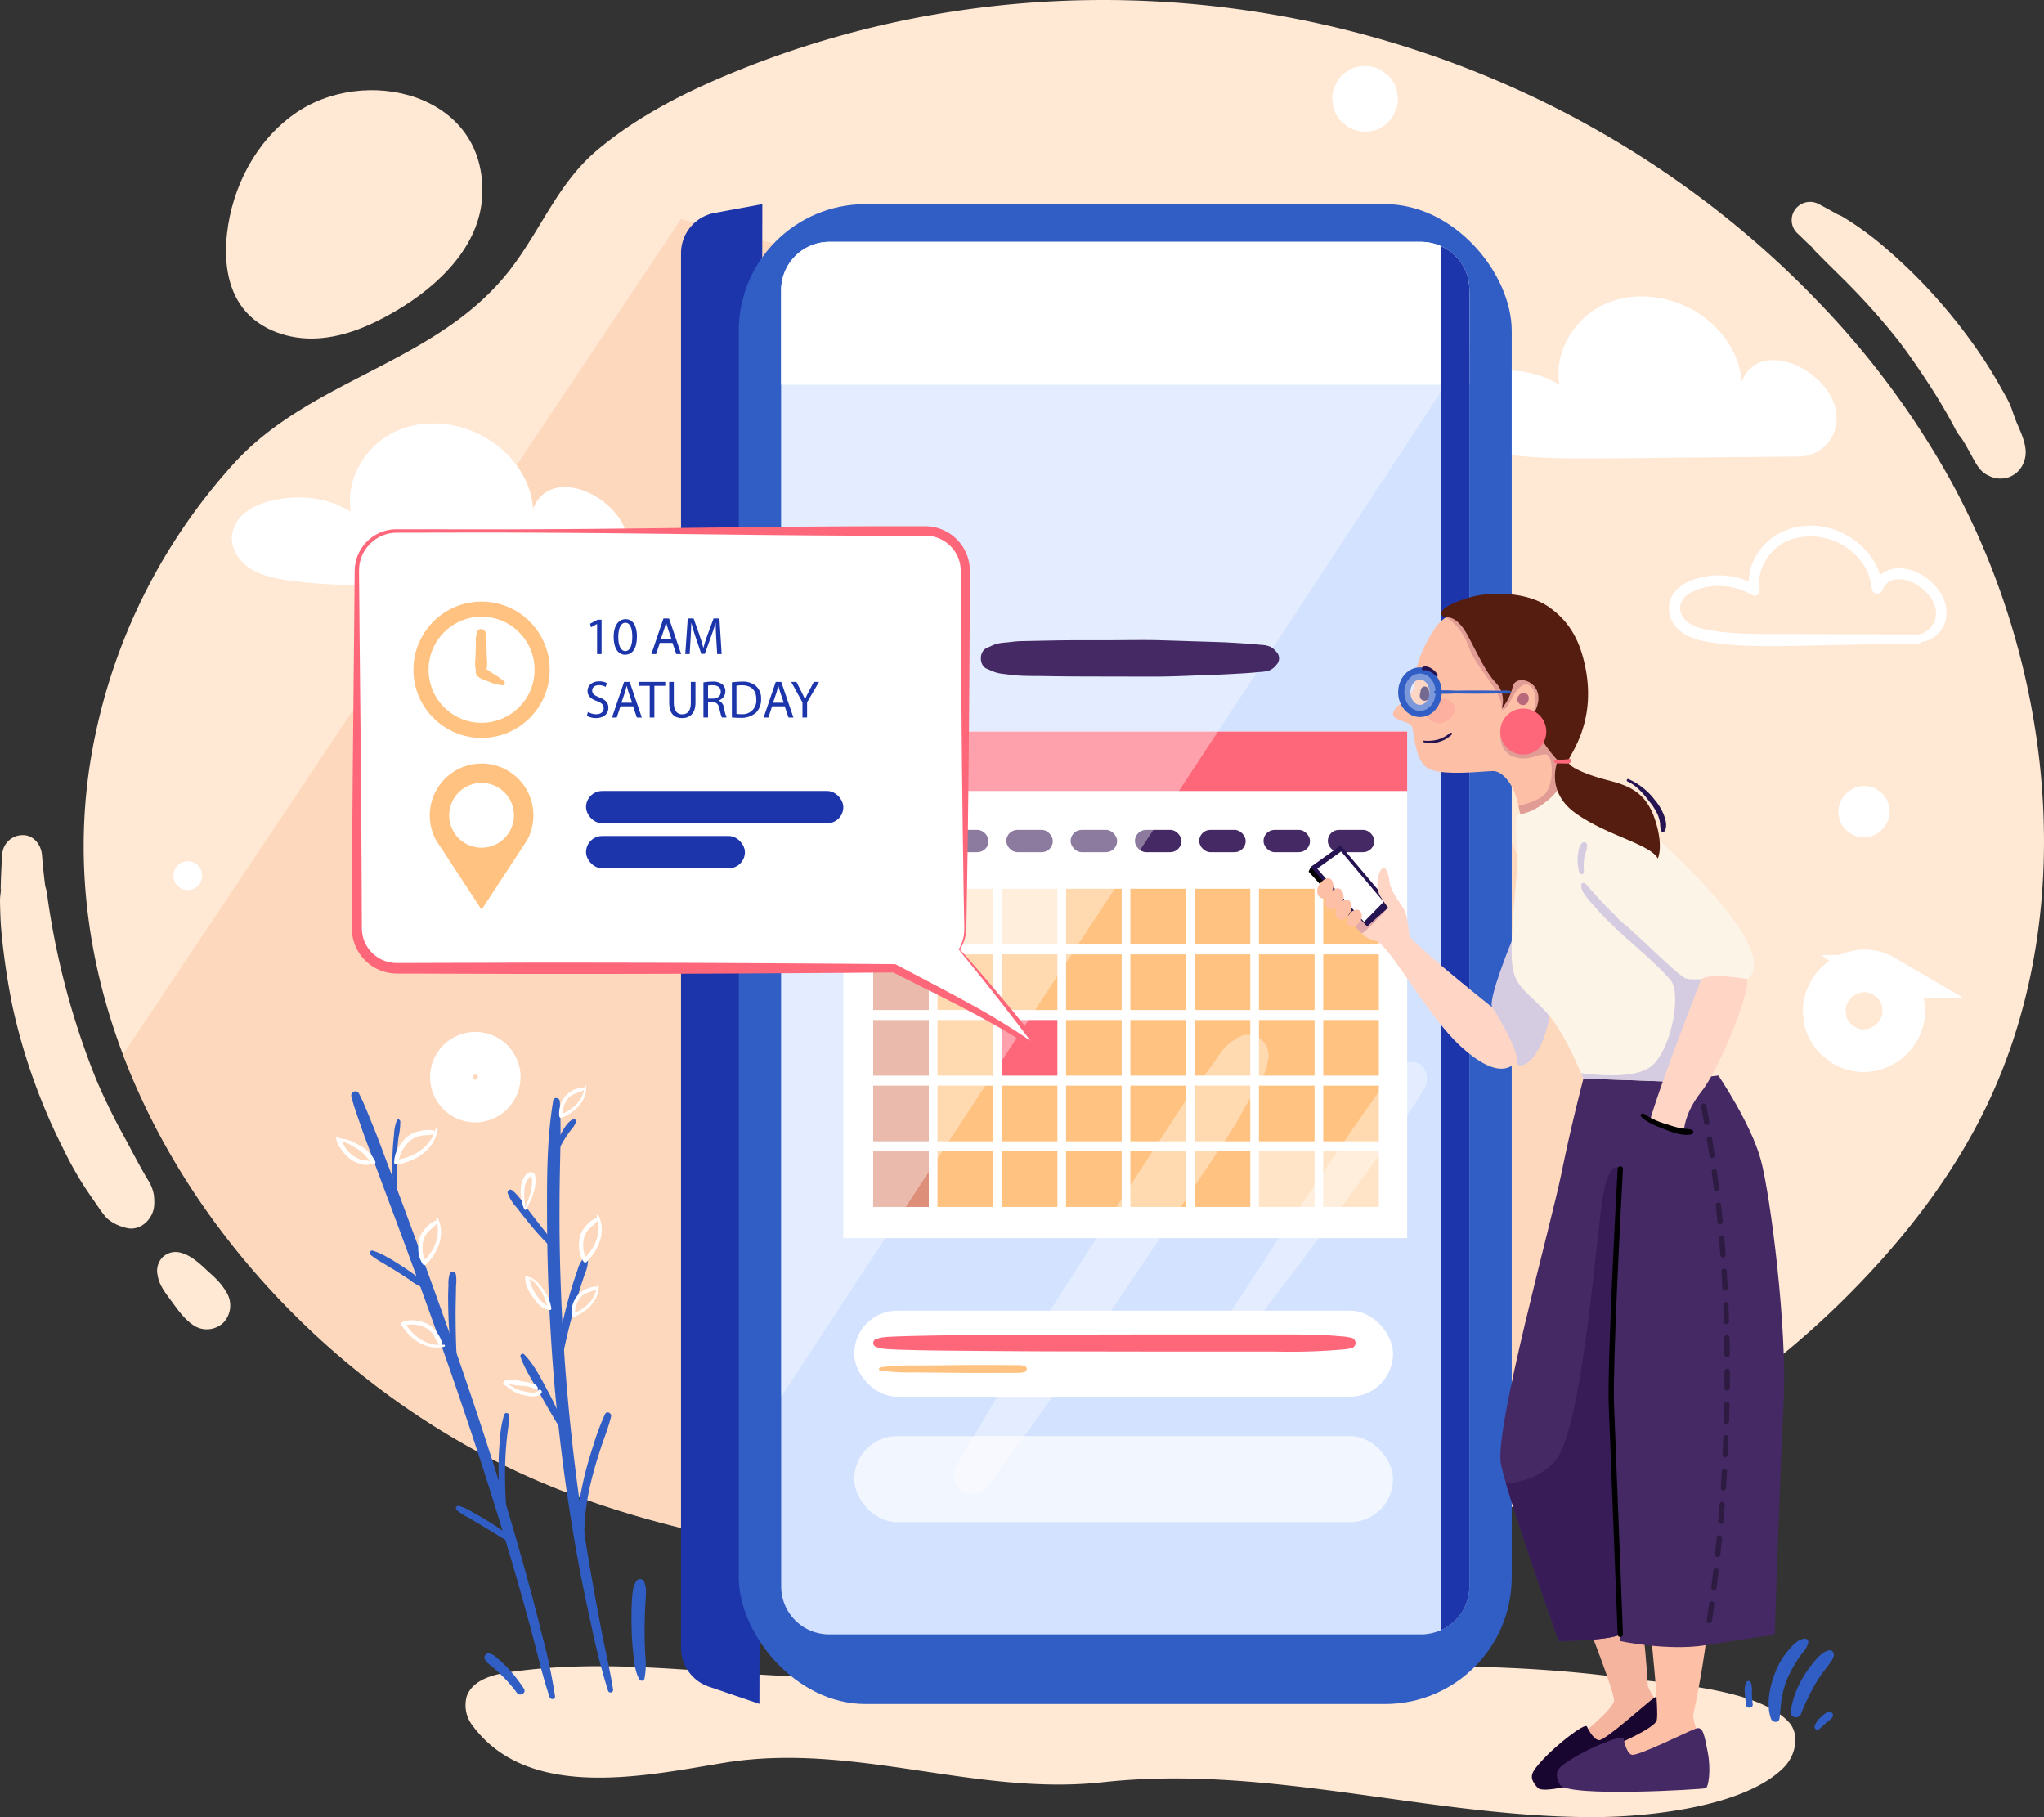 <svg xmlns="http://www.w3.org/2000/svg" width="501.939" height="446.154" viewBox="0 0 501.939 446.154">
  <rect x="0" y="0" width="501.939" height="446.154" fill="#333333" stroke="none"/>
  <g id="_14_RUNO_FIELD_CRM_NOTIFICATIONS_OF_IMPORTANT_TASKS" data-name="14 RUNO FIELD CRM NOTIFICATIONS OF IMPORTANT TASKS" transform="translate(-184.032 -66.923)">
    <path id="Path_727" data-name="Path 727" d="M1617.925,2561.775q-1.19.151-2.387.322c-4.225.612-9.176,1.97-10.54,6.018a8.158,8.158,0,0,0,1.582,7.281c13.866,18.467,42.479,12.1,61.629,8.973,31.811-5.205,61.586,8.219,93.083,4.759,40.433-4.443,80.172,8.625,120.512,8.57,13.13-.021,37.088-2.417,46.722-12.269,2.865-2.926,3.917-8.059,1.143-11.07-7.724-8.382-30.115-9.436-40.78-10.873-48.863-6.583-100.615.258-149.833.595-20.624.141-41.269-.143-61.852-1.359C1657.148,2561.541,1637.97,2559.261,1617.925,2561.775Z" transform="translate(-1306.372 -2084.621)" fill="#ffe8d4"/>
    <path id="Path_728" data-name="Path 728" d="M1565.649,635.824c-8.574,16.288-20.274,30.792-33.4,43.7-24.223,23.828-52.353,40.34-82.591,51.049-51.728,18.33-109.629,19.705-164.718,11.743q-5.326-.77-10.611-1.656c-21.233-3.545-42.351-8.536-62.192-17.037-44.917-19.244-84.425-58.361-101.976-104.688-8.38-22.122-11.758-45.881-8.326-69.907a142.508,142.508,0,0,1,35.653-75.337c19.181-21.019,50.272-24.52,68.02-47.854,7.514-9.877,11.542-20.962,21.2-29.058,9.89-8.285,21.581-14.191,33.462-19.056,91.462-37.456,199.282-14.24,267.25,57.383a208.531,208.531,0,0,1,31.846,43.407C1584.872,525.369,1591.111,587.451,1565.649,635.824Z" transform="translate(-895.927 -293.077)" fill="#ffe8d4"/>
    <path id="Path_729" data-name="Path 729" d="M1305.139,485.063c-9.373,6.722-15.125,17.861-16.4,29.327-.7,6.32.011,13.171,3.893,18.218,4.179,5.432,11.455,7.841,18.3,7.449s13.316-3.238,19.227-6.7c10.6-6.209,20.635-15.946,21.254-28.208C1352.7,479.906,1322.493,472.619,1305.139,485.063Z" transform="translate(-1048.973 -390.053)" fill="#ffe8d4"/>
    <path id="Path_730" data-name="Path 730" d="M1491.937,966.14c-51.728,18.33-109.629,19.705-164.718,11.743q-5.326-.77-10.611-1.656c-21.233-3.545-42.351-8.536-62.192-17.037-44.917-19.244-84.425-58.361-101.976-104.688L1289.474,649.36s134.424,34.949,144.69,40.654,79.492,150.965,83.734,172.113C1521.086,878.027,1505.667,933.7,1491.937,966.14Z" transform="translate(-938.204 -528.646)" fill="#fccfac" opacity="0.62"/>
    <path id="Path_731" data-name="Path 731" d="M2980.6,790.813a9.339,9.339,0,0,0,8.365-5.188c5.923-12.565-17.208-26.31-22.4-13.156-.417-7.207-5.233-13.7-11.448-17.368-6.826-4.034-15.667-4.932-22.774-1.418s-11.885,11.723-10.5,19.53c-5.688-3.619-12.94-4.32-19.49-2.729a16.433,16.433,0,0,0-6.295,2.788,8.606,8.606,0,0,0-3.432,5.806c-.293,3.211,1.773,6.285,4.48,8.038s5.962,2.417,9.154,2.88c9.9,1.448,19.949,1.346,29.95,1.242C2951.252,791.082,2980.6,790.813,2980.6,790.813Z" transform="translate(-2354.865 -611.794)" fill="#fff"/>
    <path id="Path_732" data-name="Path 732" d="M1384.231,958.567a9.186,9.186,0,0,0,8.328-5.205c5.925-12.563-17.208-26.31-22.4-13.156-.416-7.207-5.231-13.7-11.448-17.368-6.824-4.032-15.666-4.93-22.773-1.417s-11.884,11.723-10.505,19.519c-5.687-3.618-12.938-4.32-19.49-2.729A16.515,16.515,0,0,0,1299.65,941a8.571,8.571,0,0,0-3.432,5.806c-.294,3.21,1.772,6.283,4.478,8.036s5.964,2.417,9.154,2.881c9.9,1.446,19.949,1.346,29.952,1.24C1354.844,958.814,1384.231,958.567,1384.231,958.567Z" transform="translate(-1055.232 -748.351)" fill="#fff"/>
    <path id="Path_733" data-name="Path 733" d="M3254.894,1082.812a6.93,6.93,0,0,0,7.289-5.006,8.531,8.531,0,0,0-.93-6.676c-2.16-3.763-6.891-6.878-11.351-6.382a6.877,6.877,0,0,0-5.731,4.54l2.644.357c-.487-6.867-5.763-12.444-12.15-14.53-6.592-2.155-14.065-.405-18.192,5.359a13.481,13.481,0,0,0-2.383,10.018l1.917-1.472a18.7,18.7,0,0,0-15.636-1.554c-2.582.885-4.948,2.578-5.82,5.27a6.926,6.926,0,0,0,2.231,7.084c2.071,1.881,4.833,2.6,7.531,3.025a79.307,79.307,0,0,0,9.523.878c6.447.227,12.905-.011,19.352-.14,7.414-.149,14.816-.3,22.235-.3a1.176,1.176,0,0,0,0-2.35c-2.788,0-5.594-.08-8.38.125a1.05,1.05,0,0,0,0,2.1c2.789.2,5.586.126,8.38.125v-2.35c-11.7,0-23.39-.1-35.088-.1-5.6,0-11.414-.013-16.931-1.115-2.253-.448-4.635-1.273-5.833-3.385-1.134-1.995-.186-4.134,1.6-5.354a13.855,13.855,0,0,1,7.871-1.906,14.922,14.922,0,0,1,7.654,2.192,1.32,1.32,0,0,0,1.915-1.472c-.848-5.159,2.761-10.4,7.549-12.134a15.662,15.662,0,0,1,16.1,3.9,12.913,12.913,0,0,1,3.869,8.073,1.353,1.353,0,0,0,2.644.359,4.019,4.019,0,0,1,3.112-2.545,7.6,7.6,0,0,1,4.391.809c2.908,1.411,5.763,4.311,5.631,7.73a5.284,5.284,0,0,1-5.008,5.075c-1.147-.011-1.086,1.617,0,1.74Z" transform="translate(-2600.466 -858.247)" fill="#fff"/>
    <path id="Path_734" data-name="Path 734" d="M1027.746,1551.309a9.962,9.962,0,0,0-1.575-3.835q-1-1.7-1.946-3.428c-1.3-2.359-2.532-4.753-3.835-7.111q-3.718-6.735-6.754-13.821a190.618,190.618,0,0,1-11.792-43.334c-.164-1.039-.268-2.1-.455-3.129-.017-.089-.23-.8-.336-1.253v-.011c-.032-.251-.065-.5-.095-.744q-.418-3.37-.684-6.759c-.2-2.539-2.1-5.008-4.884-4.883a5.015,5.015,0,0,0-4.885,4.883q-.162,2.253-.258,4.508-.05,1.126-.08,2.251-.013.558-.026,1.127c0,.249,0,.5-.013.744q.251-1.3.08-.4c-.041,1.058-.258,1.976-.242,3.023q.017,1.115.05,2.246c.048,1.619.106,3.24.255,4.854a169.084,169.084,0,0,0,2.848,19.187,147.048,147.048,0,0,0,12.712,35.246,83,83,0,0,0,4.986,8.826q1.454,2.2,2.984,4.346a25.482,25.482,0,0,0,2.4,3.214,10.746,10.746,0,0,0,4.359,2.262c3.688,1.275,7.125-2.045,7.274-5.54A13.382,13.382,0,0,0,1027.746,1551.309Z" transform="translate(-805.933 -1191.029)" fill="#ffe8d4"/>
    <path id="Path_735" data-name="Path 735" d="M1214.938,2023.867a16.05,16.05,0,0,0-2.714-3.612c-.682-.721-1.465-1.37-2.192-2.045-1.933-1.807-3.971-3.759-6.609-4.435a4.6,4.6,0,0,0-4.417,1.167,4.786,4.786,0,0,0-1.167,4.417c.331,2.346,1.954,4.383,3.32,6.231,1.682,2.281,3.346,4.742,5.824,6.235a5.887,5.887,0,0,0,7.045-.909A6.13,6.13,0,0,0,1214.938,2023.867Z" transform="translate(-975.087 -1639.292)" fill="#ffe8d4"/>
    <path id="Path_736" data-name="Path 736" d="M3411.862,680.419c-.625-1.537-1.035-3.179-1.781-4.666-.573-1.143-1.216-2.259-1.848-3.37a113.8,113.8,0,0,0-8.167-12.615,132.685,132.685,0,0,0-21.413-22.8,76.146,76.146,0,0,0-7.709-5.659c-.585-.372-1.166-.755-1.766-1.095a9.467,9.467,0,0,0-1.095-.5c-.074-.056-.591-.327-.771-.429q-1.893-1.071-3.82-2.082a4.521,4.521,0,0,0-5.781,1.154,4.473,4.473,0,0,0,.349,5.885c1.186,1.086,2.3,2.273,3.51,3.328l.186.186.483.621c.268.3.558.587.844.872q.8.8,1.595,1.6c2.2,2.231,4.479,4.395,6.67,6.642a167.378,167.378,0,0,1,11.851,13.474c2.746,3.623,5.3,7.382,7.767,11.2q1.942,3.01,3.729,6.118.869,1.513,1.7,3.052c.3.558.576,1.149.9,1.7a13.775,13.775,0,0,0,1.2,1.655c.775,1.175,1.45,2.437,2.14,3.66,1.128,2,2.173,4.491,4.43,5.454a6.265,6.265,0,0,0,5.342.3,6.146,6.146,0,0,0,3.477-3.891C3415.054,687.041,3413.048,683.336,3411.862,680.419Z" transform="translate(-2732.759 -510.137)" fill="#ffe8d4"/>
    <path id="Path_737" data-name="Path 737" d="M1909.549,629.58l-11.73,2.16a10.061,10.061,0,0,0-8.239,9.894V984.057a10.059,10.059,0,0,0,6.821,9.524l12.431,4.229Z" transform="translate(-1538.312 -512.543)" fill="#1c35ab"/>
    <rect id="Rectangle_246" data-name="Rectangle 246" width="189.805" height="368.267" rx="31.11" transform="translate(365.454 117.037)" fill="#315ec5"/>
    <path id="Path_738" data-name="Path 738" d="M2190.888,691.076V1009.69a11.629,11.629,0,0,1-6.878,10.555,12.066,12.066,0,0,1-5.038,1.091H2033.816a11.778,11.778,0,0,1-11.916-11.646V691.076a11.784,11.784,0,0,1,11.916-11.646h145.167a12.067,12.067,0,0,1,5.038,1.091A11.65,11.65,0,0,1,2190.888,691.076Z" transform="translate(-1646.034 -553.126)" fill="#d3e2ff"/>
    <path id="Path_739" data-name="Path 739" d="M2190.855,691.342v23.152h-169V691.342a11.916,11.916,0,0,1,11.916-11.912h145.167a11.9,11.9,0,0,1,11.912,11.912Z" transform="translate(-1646.001 -553.126)" fill="#fff"/>
    <rect id="Rectangle_247" data-name="Rectangle 247" width="138.466" height="124.384" transform="translate(391.124 246.539)" fill="#fff"/>
    <rect id="Rectangle_248" data-name="Rectangle 248" width="138.466" height="14.595" transform="translate(391.124 246.539)" fill="#fe677a"/>
    <g id="Group_297" data-name="Group 297" transform="translate(398.456 285.129)" opacity="0.44">
      <rect id="Rectangle_249" data-name="Rectangle 249" width="13.658" height="13.658" fill="#ffc280"/>
    </g>
    <g id="Group_298" data-name="Group 298" transform="translate(414.245 285.129)" opacity="0.44">
      <rect id="Rectangle_250" data-name="Rectangle 250" width="13.658" height="13.658" fill="#ffc280"/>
    </g>
    <g id="Group_299" data-name="Group 299" transform="translate(430.035 285.129)" opacity="0.44">
      <rect id="Rectangle_251" data-name="Rectangle 251" width="13.658" height="13.658" fill="#ffc280"/>
    </g>
    <rect id="Rectangle_252" data-name="Rectangle 252" width="13.658" height="13.658" transform="translate(445.823 285.129)" fill="#ffc280"/>
    <rect id="Rectangle_253" data-name="Rectangle 253" width="13.658" height="13.658" transform="translate(461.611 285.129)" fill="#ffc280"/>
    <rect id="Rectangle_254" data-name="Rectangle 254" width="13.658" height="13.658" transform="translate(477.4 285.129)" fill="#ffc280"/>
    <rect id="Rectangle_255" data-name="Rectangle 255" width="13.658" height="13.658" transform="translate(493.188 285.129)" fill="#ffc280"/>
    <rect id="Rectangle_256" data-name="Rectangle 256" width="13.658" height="13.658" transform="translate(508.976 285.129)" fill="#ffc280"/>
    <rect id="Rectangle_257" data-name="Rectangle 257" width="13.658" height="13.658" transform="translate(398.456 301.247)" fill="#dd8f79"/>
    <rect id="Rectangle_258" data-name="Rectangle 258" width="13.658" height="13.658" transform="translate(414.245 301.247)" fill="#ffc280"/>
    <rect id="Rectangle_259" data-name="Rectangle 259" width="13.658" height="13.658" transform="translate(430.035 301.247)" fill="#ffc280"/>
    <rect id="Rectangle_260" data-name="Rectangle 260" width="13.658" height="13.658" transform="translate(445.823 301.247)" fill="#ffc280"/>
    <rect id="Rectangle_261" data-name="Rectangle 261" width="13.658" height="13.658" transform="translate(461.611 301.247)" fill="#ffc280"/>
    <rect id="Rectangle_262" data-name="Rectangle 262" width="13.658" height="13.658" transform="translate(477.4 301.247)" fill="#ffc280"/>
    <rect id="Rectangle_263" data-name="Rectangle 263" width="13.658" height="13.658" transform="translate(493.188 301.247)" fill="#ffc280"/>
    <rect id="Rectangle_264" data-name="Rectangle 264" width="13.658" height="13.658" transform="translate(508.976 301.247)" fill="#ffc280"/>
    <rect id="Rectangle_265" data-name="Rectangle 265" width="13.658" height="13.658" transform="translate(398.456 317.364)" fill="#dd8f79"/>
    <rect id="Rectangle_266" data-name="Rectangle 266" width="13.658" height="13.658" transform="translate(414.245 317.364)" fill="#ffc280"/>
    <rect id="Rectangle_267" data-name="Rectangle 267" width="13.658" height="13.658" transform="translate(430.035 317.364)" fill="#fe677a"/>
    <rect id="Rectangle_268" data-name="Rectangle 268" width="13.658" height="13.658" transform="translate(445.823 317.364)" fill="#ffc280"/>
    <rect id="Rectangle_269" data-name="Rectangle 269" width="13.658" height="13.658" transform="translate(461.611 317.364)" fill="#ffc280"/>
    <rect id="Rectangle_270" data-name="Rectangle 270" width="13.658" height="13.658" transform="translate(477.4 317.364)" fill="#ffc280"/>
    <rect id="Rectangle_271" data-name="Rectangle 271" width="13.658" height="13.658" transform="translate(493.188 317.364)" fill="#ffc280"/>
    <rect id="Rectangle_272" data-name="Rectangle 272" width="13.658" height="13.658" transform="translate(508.976 317.364)" fill="#ffc280"/>
    <rect id="Rectangle_273" data-name="Rectangle 273" width="13.658" height="13.658" transform="translate(398.456 333.481)" fill="#dd8f79"/>
    <rect id="Rectangle_274" data-name="Rectangle 274" width="13.658" height="13.658" transform="translate(414.245 333.481)" fill="#ffc280"/>
    <rect id="Rectangle_275" data-name="Rectangle 275" width="13.658" height="13.658" transform="translate(430.035 333.481)" fill="#ffc280"/>
    <rect id="Rectangle_276" data-name="Rectangle 276" width="13.658" height="13.658" transform="translate(445.823 333.481)" fill="#ffc280"/>
    <rect id="Rectangle_277" data-name="Rectangle 277" width="13.658" height="13.658" transform="translate(461.611 333.481)" fill="#ffc280"/>
    <rect id="Rectangle_278" data-name="Rectangle 278" width="13.658" height="13.658" transform="translate(477.4 333.481)" fill="#ffc280"/>
    <rect id="Rectangle_279" data-name="Rectangle 279" width="13.658" height="13.658" transform="translate(493.188 333.481)" fill="#ffc280"/>
    <rect id="Rectangle_280" data-name="Rectangle 280" width="13.658" height="13.658" transform="translate(508.976 333.481)" fill="#ffc280"/>
    <rect id="Rectangle_281" data-name="Rectangle 281" width="13.658" height="13.658" transform="translate(398.456 349.599)" fill="#dd8f79"/>
    <rect id="Rectangle_282" data-name="Rectangle 282" width="13.658" height="13.658" transform="translate(414.245 349.599)" fill="#ffc280"/>
    <rect id="Rectangle_283" data-name="Rectangle 283" width="13.658" height="13.658" transform="translate(430.035 349.599)" fill="#ffc280"/>
    <rect id="Rectangle_284" data-name="Rectangle 284" width="13.658" height="13.658" transform="translate(445.823 349.599)" fill="#ffc280"/>
    <rect id="Rectangle_285" data-name="Rectangle 285" width="13.658" height="13.658" transform="translate(461.611 349.599)" fill="#ffc280"/>
    <rect id="Rectangle_286" data-name="Rectangle 286" width="13.658" height="13.658" transform="translate(477.4 349.599)" fill="#ffc280"/>
    <g id="Group_300" data-name="Group 300" transform="translate(493.188 349.599)" opacity="0.44">
      <rect id="Rectangle_287" data-name="Rectangle 287" width="13.658" height="13.658" fill="#ffc280"/>
    </g>
    <g id="Group_301" data-name="Group 301" transform="translate(508.976 349.599)" opacity="0.44">
      <rect id="Rectangle_288" data-name="Rectangle 288" width="13.658" height="13.658" fill="#ffc280"/>
    </g>
    <rect id="Rectangle_289" data-name="Rectangle 289" width="11.423" height="5.473" rx="2.736" transform="translate(399.574 270.68)" fill="#452964"/>
    <rect id="Rectangle_290" data-name="Rectangle 290" width="11.423" height="5.473" rx="2.736" transform="translate(415.362 270.68)" fill="#452964"/>
    <rect id="Rectangle_291" data-name="Rectangle 291" width="11.423" height="5.473" rx="2.736" transform="translate(431.15 270.68)" fill="#452964"/>
    <rect id="Rectangle_292" data-name="Rectangle 292" width="11.423" height="5.473" rx="2.736" transform="translate(446.938 270.68)" fill="#452964"/>
    <rect id="Rectangle_293" data-name="Rectangle 293" width="11.423" height="5.473" rx="2.736" transform="translate(462.727 270.68)" fill="#452964"/>
    <rect id="Rectangle_294" data-name="Rectangle 294" width="11.423" height="5.473" rx="2.736" transform="translate(478.515 270.68)" fill="#452964"/>
    <rect id="Rectangle_295" data-name="Rectangle 295" width="11.423" height="5.473" rx="2.736" transform="translate(494.305 270.68)" fill="#452964"/>
    <rect id="Rectangle_296" data-name="Rectangle 296" width="11.423" height="5.473" rx="2.736" transform="translate(510.093 270.68)" fill="#452964"/>
    <path id="Path_740" data-name="Path 740" d="M2190.855,691.342v14.314l-169,257.325V691.342a11.916,11.916,0,0,1,11.916-11.912h145.167a11.914,11.914,0,0,1,11.912,11.91Z" transform="translate(-1646.001 -553.126)" fill="#fff" opacity="0.38"/>
    <path id="Path_741" data-name="Path 741" d="M2325.192,1727.652a4.929,4.929,0,0,0-5.51-.387,17.889,17.889,0,0,0-3.108,2.26,31.392,31.392,0,0,0-2.461,3.3l-3.573,4.908c-.137.186-.292.372-.426.574l-.666.84c-.892,1.115-1.777,2.244-2.562,3.445q-1.651,2.534-3.3,5.068c-4.441,6.813-8.94,13.593-13.3,20.449-8.642,13.593-17.532,27.061-25.879,40.838-4.733,7.808-9.312,15.706-13.991,23.551a4.669,4.669,0,0,0,1.658,6.32,4.743,4.743,0,0,0,6.32-1.66l3.542-4.925q.885-1.232,1.772-2.463l.759-1.056c.206-.286.954-1,1.007-1.379l.391-.487c.511-.636,1.021-1.275,1.5-1.935.593-.82,1.169-1.649,1.753-2.474l3.506-4.947c4.67-6.588,9.17-13.288,13.7-19.977q13.57-20.047,26.955-40.2c2.458-3.718,5.07-7.365,7.167-11.3,1.082-2.03,2.3-3.989,3.463-5.971.548-.929,1.1-1.859,1.641-2.788a12.791,12.791,0,0,0,1.413-4.4A5.019,5.019,0,0,0,2325.192,1727.652Z" transform="translate(-1831.573 -1405.624)" fill="#fff" opacity="0.38"/>
    <path id="Path_742" data-name="Path 742" d="M2647.211,1764.206a3.449,3.449,0,0,0-2.995-1.718c-2.045-.149-3.324,1.115-4.519,2.549-.976,1.173-1.969,2.329-2.857,3.569-1.55,2.158-3.056,4.348-4.582,6.521-2.974,4.227-5.865,8.5-8.765,12.781-5.837,8.6-11.682,17.194-17.314,25.935-3.186,4.945-6.453,9.821-9.785,14.669a3.21,3.21,0,0,0,1.141,4.35,3.253,3.253,0,0,0,4.348-1.141c3.067-4.276,6.151-8.512,9.343-12.691,3.149-4.123,6.32-8.226,9.375-12.422,6.135-8.431,12.37-16.794,18.361-25.323l4.954-7.051c.87-1.238,1.645-2.506,2.417-3.813a18.594,18.594,0,0,0,1.18-2.164A4.854,4.854,0,0,0,2647.211,1764.206Z" transform="translate(-2113.364 -1434.836)" fill="#fff" opacity="0.38"/>
    <path id="Path_743" data-name="Path 743" d="M2900.818,695.855v318.613a11.629,11.629,0,0,1-6.878,10.555V685.3A11.641,11.641,0,0,1,2900.818,695.855Z" transform="translate(-2355.964 -557.904)" fill="#1c35ab"/>
    <rect id="Rectangle_297" data-name="Rectangle 297" width="132.314" height="21.127" rx="10.564" transform="translate(393.798 388.728)" fill="#fff"/>
    <rect id="Rectangle_298" data-name="Rectangle 298" width="132.314" height="21.127" rx="10.564" transform="translate(393.798 419.522)" fill="#fff" opacity="0.69"/>
    <path id="Path_744" data-name="Path 744" d="M2144.184,2125.551c.175.054.347.119.524.164a1.1,1.1,0,0,0,.266.082c.318-.021-.827-.444-.294-.155a2.21,2.21,0,0,0,.816.29c.221.033.454.041.679.069l.372.046c-.532-.067.2.022.4.035,1.19.078,2.389.126,3.58.16,3.171.091,6.346.171,9.52.2q12.912.129,25.827.186,14.8.041,29.595.054h26.665a150.22,150.22,0,0,0,17.354-.567,9.049,9.049,0,0,0,.9-.16c.1-.021.2-.035.294-.061.041-.011.084-.015.125-.028.822-.255.015.015-.186.015a1.3,1.3,0,0,0,0-2.6l.541.154-.316-.134c-.041-.011-.084-.015-.125-.026-.095-.026-.186-.043-.292-.063-.311-.065-.615-.128-.93-.165-.49-.058-.983-.091-1.474-.134-1.2-.1-2.4-.186-3.606-.248-3.184-.139-6.375-.186-9.562-.186h-25.877q-14.8,0-29.6.045-13.306.037-26.611.166-5.1.053-10.2.186c-1.335.032-2.666.073-4,.134-.558.026-1.1.039-1.645.076-.154.011-.894.1-.355.033l-.34.041c-.238.03-.483.039-.719.074a2.632,2.632,0,0,0-.68.186l-.273.21.467-.27c-.044-.019-.219.071-.27.083-.186.045-.372.115-.558.173a1.011,1.011,0,0,0,0,1.935Z" transform="translate(-1745.006 -1727.917)" fill="#fe677a"/>
    <path id="Path_745" data-name="Path 745" d="M2151.423,2164.22a57.149,57.149,0,0,0,8.615.444q4.529.037,9.057.082c2.958.033,5.914.052,8.871.039l4.436-.017c.744,0,1.478,0,2.218-.022a7.11,7.11,0,0,0,2.231-.186.777.777,0,0,0,0-1.487,5.918,5.918,0,0,0-2.045-.186c-.744-.017-1.487-.022-2.22-.026l-4.436-.019q-4.529-.017-9.055.039-4.437.05-8.873.082a58.431,58.431,0,0,0-8.8.446.429.429,0,0,0,0,.822Z" transform="translate(-1751.23 -1760.773)" fill="#ffc280"/>
    <path id="Path_746" data-name="Path 746" d="M2287.14,1212.4l1.487.63a8.789,8.789,0,0,0,2.6.632c1.169.134,2.342.311,3.517.392,2.27.158,4.573.1,6.848.147,4.566.091,9.13.091,13.7.1,4.5,0,9.009.032,13.511.019s9.014-.271,13.511-.415c2.6-.082,5.183-.23,7.774-.383,1.238-.074,2.469-.171,3.7-.3a19.262,19.262,0,0,0,2.341-.262,4.435,4.435,0,0,0,2.169-1.569,2.249,2.249,0,0,0,0-3.1,5.156,5.156,0,0,0-1.4-1.242,6.2,6.2,0,0,0-2.37-.515c-1.173-.117-2.342-.244-3.517-.314-2.281-.134-4.564-.307-6.849-.372l-13.7-.433c-4.5-.141-9.01-.03-13.511-.024s-9.009-.028-13.511.063l-7.772.154c-1.242.024-2.469.2-3.7.337a13.587,13.587,0,0,0-2.461.346c-.775.24-1.6.675-2.363,1-1.941.823-1.941,4.289,0,5.11Z" transform="translate(-1860.786 -981.276)" fill="#452964"/>
    <path id="Path_747" data-name="Path 747" d="M2719.148,1505l-.508,1.164,12.827,14.091,1.539-.612s-5.073-9.378-6.506-10.994S2719.148,1505,2719.148,1505Z" transform="translate(-2213.252 -1225.224)"/>
    <path id="Path_748" data-name="Path 748" d="M2734.768,1497l-13.4-15.03,7.345-5.259,12.466,14.734S2736.811,1498.259,2734.768,1497Z" transform="translate(-2215.474 -1202.193)" fill="#261452"/>
    <path id="Path_749" data-name="Path 749" d="M2729.95,1488.79l5.885-4.22,10.436,12.371-4.82,4.917Z" transform="translate(-2222.459 -1208.592)" fill="#fff"/>
    <path id="Path_750" data-name="Path 750" d="M3079.959,2458.653s6.783,17.233,6.692,19.294-8.1,8.443-8.1,8.443,1.236,5.687,4.495,5.068,14.686-11.648,14.314-12.658-2.447-3.5-2.458-4.887-1.359-20.767-3.226-24.516S3079.959,2458.653,3079.959,2458.653Z" transform="translate(-2506.255 -1993.507)" fill="#f4b49d"/>
    <path id="Path_751" data-name="Path 751" d="M3027.044,2608.252s1.443,3.22,2.975,3.357,12.066-9.447,13.554-10.41,2.285.764,4.313,4.833,2.43,8.232,1.9,8.657-32.393,11.327-34.8,8.652-1.759-3.69,1.381-7.1S3026.544,2607.291,3027.044,2608.252Z" transform="translate(-2453.32 -2117.431)" fill="#180530"/>
    <path id="Path_752" data-name="Path 752" d="M3133.025,2492.91s1.967,18.415,1.34,20.382-10.052,5.99-10.052,5.99-.318,5.811,2.989,6.079,17.253-7.33,17.164-8.4-1.43-4.021-1.073-5.363,4.2-20.382,3.4-24.494S3133.025,2492.91,3133.025,2492.91Z" transform="translate(-2543.505 -2023.941)" fill="#fdbfa6"/>
    <path id="Path_753" data-name="Path 753" d="M3062.831,2644.96s.537,3.487,1.967,4.023,14.143-5.906,15.833-6.439,2,1.344,2.872,5.815.158,8.581-.469,8.849-34.239,2.325-35.846-.894-.716-4.023,3.218-6.48S3062.6,2643.9,3062.831,2644.96Z" transform="translate(-2480.106 -2151.229)" fill="#452964"/>
    <path id="Path_754" data-name="Path 754" d="M2814.513,1553.8c-1.431,1.636-4.809,4.4-13.507-3.378s-17.907-25.583-21.285-26.176a7.089,7.089,0,0,1-3.277-1.757,16.353,16.353,0,0,1-2.863-3.381l.511-2.25,3.638,3.9,5.146-4.6.017-.017h0c-.061-.076-.587-.744-1.835-2.655-1.331-2.045-.818-5.116,0-6.551s1.841-.1,2.147,2.662,3.071,5.729,3.789,7.367,1.125,6.135,1.125,6.135c2.354,3.173,20.363,17.5,20.363,17.5s5.22.511,6.756,2.456S2815.946,1552.162,2814.513,1553.8Z" transform="translate(-2257.979 -1226.333)" fill="#ffd5c6"/>
    <path id="Path_755" data-name="Path 755" d="M2782.875,1559.07c-.311.34-4.943,5.408-6.432,6.321a16.351,16.351,0,0,1-2.863-3.381l.511-2.249,3.638,3.9Z" transform="translate(-2257.979 -1269.243)" fill="#b8697c" opacity="0.41"/>
    <path id="Path_756" data-name="Path 756" d="M2965.327,1602.655s-5.99,14.535-4.763,16.273,6.551,10.847,6.038,13.2,6.447,2.045,8.7-14.738S2965.327,1602.655,2965.327,1602.655Z" transform="translate(-2410.068 -1304.661)" fill="#d6cce2"/>
    <path id="Path_757" data-name="Path 757" d="M3041.477,1843.207c-.915,17.77-2.2,57.243-2.2,57.243s-7.787,1.1-17.038,2.567-20.882-1.009-20.882-1.009v-1.649c-2.655,1.558-15.112,1.649-15.112,1.649s-9.352-26.334-12.981-38.791c-.558-1.918-.983-3.508-1.214-4.622-1.742-8.335,12.455-59.534,14.836-71.349s5.4-23.269,5.4-23.269,11.356-4.214,13.2-4.765,7.233,5.4,7.233,5.4l12.732-1.463s8.061,11.9,10.442,20.789S3042.393,1825.439,3041.477,1843.207Z" transform="translate(-2419.436 -1432.15)" fill="#452964"/>
    <g id="Group_302" data-name="Group 302" transform="translate(600.559 331.824)" opacity="0.35">
      <path id="Path_758" data-name="Path 758" d="M3239.117,1945a.8.8,0,0,1-.1,0,.652.652,0,0,1-.546-.744c.2-1.3.392-2.662.58-4.043a.649.649,0,1,1,1.286.177c-.186,1.387-.385,2.753-.582,4.06A.649.649,0,0,1,3239.117,1945Zm1.115-8.111h-.082a.65.65,0,0,1-.557-.725c.167-1.333.331-2.7.487-4.058a.649.649,0,1,1,1.288.149c-.156,1.365-.32,2.733-.487,4.071A.649.649,0,0,1,3240.232,1936.888Zm.93-8.133a.44.44,0,0,1-.067,0,.647.647,0,0,1-.578-.712c.139-1.342.275-2.71.4-4.067a.654.654,0,0,1,1.3.123c-.128,1.361-.264,2.733-.405,4.079A.649.649,0,0,1,3241.162,1928.755Zm.77-8.15h-.056a.648.648,0,0,1-.591-.7c.115-1.352.225-2.721.325-4.075a.652.652,0,1,1,1.3.1c-.1,1.355-.212,2.731-.327,4.09a.649.649,0,0,1-.645.587Zm.615-8.163h-.042a.65.65,0,0,1-.6-.682c.089-1.357.175-2.729.251-4.079a.652.652,0,0,1,1.3.073c-.076,1.355-.162,2.731-.251,4.09a.649.649,0,0,1-.653.6Zm.461-8.179h-.03a.65.65,0,0,1-.619-.678c.065-1.357.123-2.731.175-4.09a.651.651,0,1,1,1.3.048c-.05,1.359-.109,2.736-.173,4.09a.651.651,0,0,1-.641.638Zm.309-8.18h-.019a.65.65,0,0,1-.63-.667c.039-1.352.071-2.725.1-4.09a.651.651,0,1,1,1.3.024c-.026,1.365-.058,2.744-.1,4.1a.649.649,0,0,1-.645.641Zm.154-8.179h0a.649.649,0,0,1-.643-.654c.013-1.264.019-2.547.019-3.809v-.277a.649.649,0,0,1,.649-.649h0a.649.649,0,0,1,.649.649v.277c0,1.266,0,2.552-.017,3.82a.649.649,0,0,1-.649.645Zm0-8.179a.649.649,0,0,1-.648-.643c-.013-1.357-.035-2.731-.063-4.09a.651.651,0,1,1,1.3-.028c.028,1.359.05,2.738.065,4.1a.65.65,0,0,1-.643.656Zm-.169-8.179a.647.647,0,0,1-.647-.63c-.043-1.357-.093-2.731-.149-4.09a.651.651,0,0,1,1.3-.054c.056,1.357.106,2.735.147,4.09a.649.649,0,0,1-.628.669Zm-.338-8.179a.649.649,0,0,1-.647-.615c-.071-1.359-.15-2.731-.234-4.078a.652.652,0,1,1,1.3-.082c.086,1.353.166,2.729.236,4.09a.649.649,0,0,1-.615.68Zm-.515-8.168a.65.65,0,0,1-.647-.6c-.1-1.353-.208-2.723-.323-4.071a.653.653,0,0,1,1.3-.11c.117,1.352.227,2.727.327,4.09a.649.649,0,0,1-.6.7Zm-.7-8.153a.647.647,0,0,1-.645-.586c-.132-1.353-.273-2.719-.42-4.064a.649.649,0,0,1,1.29-.139c.149,1.348.29,2.72.422,4.077a.649.649,0,0,1-.584.708Zm-.891-8.135a.648.648,0,0,1-.643-.571c-.164-1.352-.338-2.714-.519-4.049a.649.649,0,1,1,1.287-.173c.186,1.34.357,2.708.521,4.065a.649.649,0,0,1-.558.723.58.58,0,0,1-.087,0Zm-1.089-8.109a.652.652,0,0,1-.642-.558c-.2-1.346-.407-2.7-.623-4.036a.65.65,0,0,1,1.283-.206c.214,1.339.426,2.7.625,4.053a.649.649,0,0,1-.548.744.534.534,0,0,1-.095,0Zm-1.3-8.079a.649.649,0,0,1-.639-.537c-.234-1.34-.48-2.692-.731-4.015a.649.649,0,0,1,1.275-.242c.251,1.329.5,2.686.734,4.034a.649.649,0,0,1-.528.744.548.548,0,0,1-.111.011Z" transform="translate(-3235.881 -1811.373)"/>
      <path id="Path_759" data-name="Path 759" d="M3231.66,1788.293a.651.651,0,0,1-.636-.519q-.2-1-.417-2.008a.649.649,0,1,1,1.27-.27q.212,1.009.42,2.017a.651.651,0,0,1-.508.766A.629.629,0,0,1,3231.66,1788.293Z" transform="translate(-3230.593 -1784.983)"/>
    </g>
    <path id="Path_760" data-name="Path 760" d="M3005.109,1959.236c.256,12.775,2.214,56.961,2.214,56.961-2.655,1.558-15.112,1.649-15.112,1.649s-9.353-26.334-12.981-38.791a16.966,16.966,0,0,0,11.68-5c7.064-6.653,10.505-56.063,12.169-65.566s4.244-6.607,4.244-6.607-2.231,40.3-2.231,55.25C3005.09,1957.905,3005.1,1958.61,3005.109,1959.236Z" transform="translate(-2425.399 -1547.988)" fill="#381c57"/>
    <path id="Path_761" data-name="Path 761" d="M2873.8,1216.507l-5.378,4.714-4.986,4.37s-.483-2.244-1.067-4.924c-.478-2.175-1.026-4.647-1.441-6.427-.169-.721-.316-1.333-.427-1.768-.744-2.844-3.121-6.878-5.966-6.789s-12.935,1.283-16.054-.825-3.1-8.845-3.742-10.128-4.408-1.474-4.6-2.868c-.3-2.184,5.315-4.16,5.315-8.012s2.2-9.267,5.229-13.571a8.557,8.557,0,0,1,2.443-2.318,12.094,12.094,0,0,1,6.363-1.718s12.293,2.66,16.145,7.982,3.671,17.43,4.313,24.31S2873.8,1216.507,2873.8,1216.507Z" transform="translate(-2304.014 -949.44)" fill="#fdbfa6"/>
    <path id="Path_762" data-name="Path 762" d="M2930.78,1216.467l-5.378,4.714a16.338,16.338,0,0,1-6.053-.558c-.478-2.175-1.026-4.647-1.441-6.427,2.006-.476,4.906-1.366,6.375-2.777,2.381-2.292,2.29-9.505.463-9.836s-4.127,1.773-7.882.584-3.393-5.674-3.393-5.674l7.791-4.255s1.536-4.09.372-6.408-3.3-1.982-5.372,2.006-2.463,2.446-2.463,2.446c.186-4.276-6.177-9.732-8.1-15.136s-5.577-7.235-5.577-7.235h0a12.094,12.094,0,0,1,6.363-1.718s12.293,2.66,16.145,7.982,3.672,17.43,4.313,24.31S2930.78,1216.467,2930.78,1216.467Z" transform="translate(-2360.995 -949.399)" fill="#b8697c" opacity="0.41"/>
    <path id="Path_763" data-name="Path 763" d="M3044.665,1433.427s-9.159,10.038-11.083,14.979c-1.115,2.889-3.934,5.869-6.077,7.85-1.528,1.413-2.718,2.314-2.718,2.314s-16.208-.639-20.423-.639c0,0-.21-.534-.582-1.418-1.279-3.045-4.489-10.224-7.754-14.061-4.213-4.947-7.235-6.045-8.7-10.349s.186-18.4.643-24.364-.979-14.656.459-14.838h0c.093,0,2.642.212,6.865-3.112s4.4-6.417,4.406-6.549h0s7.867,2.707,18.032,11.407S3052.789,1426.775,3044.665,1433.427Z" transform="translate(-2431.506 -1126.099)" fill="#fcf4e7"/>
    <path id="Path_764" data-name="Path 764" d="M3102.172,1572.458c-1.528,1.413-2.718,2.314-2.718,2.314s-16.208-.639-20.423-.639c0,0-.21-.533-.582-1.418,3.718.5,13.253,1.42,17.177-1.625,4.928-3.828,7.676-18.032,4.746-21.321-4.322-4.863-9.667-8.923-14.314-13.489a66.547,66.547,0,0,1-5.934-6.389,8.916,8.916,0,0,1-1.487-2.318c-.166-.461-.342-1.859.606-1.549a.768.768,0,0,1,.2.1,2.02,2.02,0,0,1,.372.357c1.474,1.651,2.928,3.324,4.461,4.919q1.24,1.288,2.528,2.532a14.249,14.249,0,0,0,2.747,2.554c5.949,5.313,13.1,12.548,14.746,13.013s5.679-.091,7.053,0C3112.49,1549.573,3104.918,1566.433,3102.172,1572.458Z" transform="translate(-2506.174 -1242.305)" fill="#d6cce2"/>
    <path id="Path_765" data-name="Path 765" d="M3182.362,1650s-9.8,24.862-12.582,34.577a19.331,19.331,0,0,0,8.332,2.48s.071-4.166,4.25-9.423,11.526-22.943,11.323-27.639C3193.685,1650,3184.829,1648.345,3182.362,1650Z" transform="translate(-2580.526 -1342.669)" fill="#ffd5c6"/>
    <path id="Path_766" data-name="Path 766" d="M2865.765,1267.364c-.048.236-.106.47-.147.71a3.332,3.332,0,0,0-.128.929,1.167,1.167,0,0,0,2.288.311,3.286,3.286,0,0,0-.154-1.956.987.987,0,0,0-.929-.708.976.976,0,0,0-.929.708Z" transform="translate(-2332.797 -1031.183)" fill="#261452"/>
    <path id="Path_767" data-name="Path 767" d="M3117.74,2015.809a.649.649,0,0,1-.649-.625l-2.212-56.959c-.255-12.665,2.19-56.974,2.214-57.42a.652.652,0,0,1,1.3.073c-.024.446-2.465,44.7-2.212,57.308l2.212,56.948a.649.649,0,0,1-.625.673Z" transform="translate(-2535.816 -1546.949)"/>
    <path id="Path_768" data-name="Path 768" d="M3157.4,1831.482c1.532,1.519,3.685,2.261,5.651,3.047s4.54,1.766,6.672,1.264a.6.6,0,0,0,0-1.153c-.993-.221-2.017-.212-3.017-.431a26.091,26.091,0,0,1-2.975-.874,19.739,19.739,0,0,1-5.649-2.541c-.479-.372-1.147.234-.689.688Z" transform="translate(-2570.314 -1490.361)"/>
    <path id="Path_769" data-name="Path 769" d="M2895.1,1150s2.541-.684,5.205,4.192,4.558,9.306,7.155,11.966a6.332,6.332,0,0,1,1.329,6.213,12.622,12.622,0,0,0,2.724-5.452c.95-3.672,9.813-.507,4.748,7.406,0,0,.619,4.666,6.32,10.817,0,0-3.346,7.48,4.439,12.989s18.032,7.436,20.114,11.052c0,0,1.5-2.947-.714-9.594s-6.291-8.263-11.58-9.62c-5.133-1.318-9.91-3.3-9.72-4.69s6.921-9.168,4.263-22.782c-1.221-6.25-3.6-11.223-8.873-14.965-4.685-3.326-12.07-3.978-18.114-2.813-1.164.225-9.28,2.5-8.352,4.647C2894.205,1149.738,2894.755,1149.911,2895.1,1150Z" transform="translate(-2355.991 -931.481)" fill="#541d10"/>
    <path id="Path_770" data-name="Path 770" d="M3044.5,1362.564a23.249,23.249,0,0,0,2.381-.206.211.211,0,0,1,.136.015.185.185,0,0,1,.065.1c.2.558-.342,1.035-.874,1.024l-2.443-.045c-.372,0-1.115-.1-.827-.641C3043.182,1362.341,3044.078,1362.569,3044.5,1362.564Z" transform="translate(-2477.209 -1109.095)" fill="#fe677a"/>
    <g id="Group_303" data-name="Group 303" transform="translate(534.165 238.441)" opacity="0.17">
      <path id="Path_771" data-name="Path 771" d="M2873.476,1286.16a3.107,3.107,0,0,0,1.2,1.807,3.461,3.461,0,0,0,1.454.71c1.983.392,4.948-1.829,4.369-4.012-.571-2.153-3.685-2.437-5.332-1.528A3.032,3.032,0,0,0,2873.476,1286.16Z" transform="translate(-2873.439 -1282.65)" fill="#fe677a"/>
    </g>
    <circle id="Ellipse_187" data-name="Ellipse 187" cx="5.651" cy="5.651" r="5.651" transform="translate(552.448 240.888)" fill="#fe677a"/>
    <ellipse id="Ellipse_188" data-name="Ellipse 188" cx="3.848" cy="4.597" rx="3.848" ry="4.597" transform="translate(528.876 232.283)" fill="none" stroke="#315ec5" stroke-miterlimit="10" stroke-width="3"/>
    <g id="Group_304" data-name="Group 304" transform="translate(528.876 232.283)" opacity="0.36">
      <ellipse id="Ellipse_189" data-name="Ellipse 189" cx="3.848" cy="4.597" rx="3.848" ry="4.597" fill="#fff"/>
    </g>
    <path id="Path_772" data-name="Path 772" d="M2884.773,1272.459a44.05,44.05,0,0,0,4.647-.026c1.534,0,3.092.039,4.638.035,1.487,0,2.974,0,4.462-.024.743,0,1.487-.045,2.231-.03a9.006,9.006,0,0,0,2.3-.048.3.3,0,0,0,0-.571,7.627,7.627,0,0,0-2.119-.056c-.719.03-1.487-.011-2.231-.02-1.545-.021-3.092-.022-4.647-.026-1.487,0-2.974.03-4.452.033a45.579,45.579,0,0,0-4.833-.024.378.378,0,0,0,0,.757Z" transform="translate(-2348.193 -1035.239)" fill="#315ec5"/>
    <path id="Path_773" data-name="Path 773" d="M2872.064,1242.141a7.381,7.381,0,0,0-.654-.823,4.444,4.444,0,0,0-.844-.669,3.6,3.6,0,0,0-1-.452c-.383-.095-.994-.169-1.277.186a.411.411,0,0,0,.186.684.976.976,0,0,0,.293.019c.112,0,.126-.019.216-.02a1.153,1.153,0,0,1,.394.048,3.822,3.822,0,0,1,.823.322,4.762,4.762,0,0,1,1.426,1.048c.2.236.625-.08.439-.338Z" transform="translate(-2334.994 -1009.583)" fill="#261452"/>
    <path id="Path_774" data-name="Path 774" d="M2870.227,1330.049a6.527,6.527,0,0,0,3.647-.048,7.378,7.378,0,0,0,3.2-1.8c.268-.275-.126-.643-.413-.413a8.283,8.283,0,0,1-2.991,1.615,9.9,9.9,0,0,1-3.4.268c-.219-.015-.249.314-.05.372Z" transform="translate(-2336.551 -1080.9)" fill="#261452"/>
    <path id="Path_775" data-name="Path 775" d="M3075.5,1479.615a14.971,14.971,0,0,1,.071-3.4c.147-1.032.784-2.182.688-3.208a.719.719,0,0,0-1.212-.5c-.864.771-.979,2.352-1.078,3.441a10.2,10.2,0,0,0,.4,3.824C3074.543,1480.371,3075.564,1480.286,3075.5,1479.615Z" transform="translate(-2502.498 -1198.61)" fill="#d6cce2"/>
    <path id="Path_776" data-name="Path 776" d="M2995.851,1276.331a.683.683,0,0,0-.929-.61,1.308,1.308,0,1,0,1.521,2.06c.6-.693.7-2.013-.271-2.433a1.419,1.419,0,0,0-1.372.186,1.774,1.774,0,0,0-.76,1.3.744.744,0,0,0,.385.671.84.84,0,0,0,.6.078.779.779,0,0,0,.545-.543c0-.017.1-.21.037-.1a1.652,1.652,0,0,1,.125-.2c-.08.1.095-.082,0,0l.071-.041a.055.055,0,0,1-.044.013.351.351,0,0,1-.335-.2.145.145,0,0,1-.02-.083c-.034-.041-.013.093,0-.015,0,.019-.076.2-.024.1-.009.019-.138.186-.054.095l.048-.028c-.089.047-.087.054,0,.019h.069a.509.509,0,0,1,.284.2c.043.065.039.186.035.054v-.258c0,.039-.071.149,0,.05l.065-.154q.078-.415-.095.136a.431.431,0,0,0,.123-.3Z" transform="translate(-2437.454 -1038.184)" fill="#b8697c"/>
    <path id="Path_777" data-name="Path 777" d="M3139.045,1389.43c2.29,1.024,3.976,3.06,5.477,5.019a15.025,15.025,0,0,1,1.929,3.06,7.958,7.958,0,0,1,.615,2.181,9.482,9.482,0,0,0,.223,1.773.513.513,0,0,0,.929.121c.677-1.186.214-2.8-.249-3.995a13.394,13.394,0,0,0-2.231-3.66,16.55,16.55,0,0,0-6.441-5.086c-.338-.134-.586.442-.249.593Z" transform="translate(-2555.377 -1130.644)" fill="#261452"/>
    <path id="Path_778" data-name="Path 778" d="M2771.828,1561.413c-.833-.269-1.859.671-2.307,1.324-.956,1.409-.336,2.686.744,2.865.8.132,1.593-.744,2-1.32a2.067,2.067,0,0,0,.089-2.489A1.079,1.079,0,0,0,2771.828,1561.413Z" transform="translate(-2254.29 -1271.112)" fill="#fdbfa6"/>
    <path id="Path_779" data-name="Path 779" d="M2757.14,1548.029c-.9-.314-2.023.786-2.5,1.55-1.035,1.653-.372,3.149.8,3.357.868.156,1.725-.866,2.164-1.547a2.583,2.583,0,0,0,.1-2.917A1.189,1.189,0,0,0,2757.14,1548.029Z" transform="translate(-2242.141 -1260.21)" fill="#fdbfa6"/>
    <path id="Path_780" data-name="Path 780" d="M2732.958,1519.927c-.9-.316-2.021.786-2.5,1.55-1.036,1.651-.372,3.149.8,3.357.868.154,1.725-.866,2.164-1.547a2.583,2.583,0,0,0,.1-2.917A1.185,1.185,0,0,0,2732.958,1519.927Z" transform="translate(-2222.456 -1237.331)" fill="#fdbfa6"/>
    <path id="Path_781" data-name="Path 781" d="M2744.122,1533.318c-1.017-.329-2.281.825-2.82,1.627-1.167,1.734-.411,3.305.9,3.532.98.162,1.947-.909,2.443-1.623a2.554,2.554,0,0,0,.108-3.062A1.337,1.337,0,0,0,2744.122,1533.318Z" transform="translate(-2231.23 -1248.231)" fill="#fdbfa6"/>
    <path id="Path_782" data-name="Path 782" d="M1609.278,1164a9.761,9.761,0,0,0,1.476-5.175v-87.773a9.806,9.806,0,0,0-9.806-9.806H1471.136a9.806,9.806,0,0,0-9.806,9.806v87.775a9.806,9.806,0,0,0,9.806,9.806h122.157l7.484,3.846c9.077,4.668,18.185,9.351,26.607,15.115l.177-1.1Q1618.724,1175,1609.278,1164Z" transform="translate(-1189.672 -863.966)" fill="#fff"/>
    <path id="Path_783" data-name="Path 783" d="M1603.8,1158.924c.037-.084.078-.171.123-.256l.121-.225c.073-.136.139-.275.207-.413.128-.279.247-.558.349-.851a9.631,9.631,0,0,0,.452-1.775,10.147,10.147,0,0,0,.106-1.827l-.037-1.872-.134-7.486-.219-14.974-.175-14.974-.134-14.974q-.12-14.974-.171-29.948v-3.268a2.055,2.055,0,0,0,0-.219l-.011-.208a8.653,8.653,0,0,0-5.391-7.681,8.47,8.47,0,0,0-3.216-.636h-11.223c-19.965-.024-39.931-.32-59.9-.541q-14.974-.164-29.948-.218-7.486-.02-14.974,0l-7.488.013h-6.083c-.158,0-.312,0-.459.013l-.446.026a3.59,3.59,0,0,0-.446.037,9.3,9.3,0,0,0-6.1,3.359,9.181,9.181,0,0,0-1.673,3.116c-.082.284-.145.574-.219.859s-.087.586-.136.877a3.5,3.5,0,0,0-.031.441l-.019.444v.924l.134,14.974.3,29.948.119,14.974.082,14.974.031,7.486.017,3.744v.93l.045.82c.028.271.084.541.121.811a2.939,2.939,0,0,0,.093.4l.1.394a8.589,8.589,0,0,0,3.965,4.989,8.483,8.483,0,0,0,3.062,1.036c.136.015.268.048.4.052l.407.017.411.019h2.339l29.948-.089h14.974l14.974.024q14.974.043,29.948.132l14.974.089,14.974.121h.258l.212.112,8.641,4.538c2.879,1.517,5.763,3.045,8.618,4.612a175.923,175.923,0,0,1,16.708,10.224l-.95.409.186-1.095.117.459q-2.169-2.9-4.372-5.763t-4.445-5.718q-2.231-2.85-4.515-5.666l-2.287-2.835-1.147-1.4C1604.577,1159.912,1604.183,1159.413,1603.8,1158.924Zm.258-.02c.4.433.794.853,1.173,1.281l1.2,1.359,2.385,2.731q2.37,2.744,4.705,5.521t4.621,5.592q2.29,2.815,4.543,5.659l.154.186-.037.264-.162,1.1-.139.946-.812-.537q-4.047-2.684-8.271-5.094t-8.542-4.647c-2.878-1.5-5.776-2.963-8.683-4.421l-8.719-4.385.469.113-14.974.121-14.974.087q-14.974.095-29.948.132l-14.974.026H1498.1l-29.948-.089h-2.339l-.526-.024-.528-.03a4.192,4.192,0,0,1-.524-.071,11.058,11.058,0,0,1-9.038-7.871l-.13-.511a4.442,4.442,0,0,1-.113-.515c-.05-.348-.113-.693-.145-1.043l-.048-1.047v-.929l.017-3.744.032-7.486.082-14.974.119-14.974.3-29.948.134-14.974v-.7l.013-.245.028-.491a3.612,3.612,0,0,1,.045-.491c.056-.323.093-.651.166-.97s.162-.636.258-.948a10.326,10.326,0,0,1,4.911-5.887,10.124,10.124,0,0,1,3.718-1.156,3.535,3.535,0,0,1,.487-.037l.487-.022a3.389,3.389,0,0,1,.478,0h6.083l7.488.013q7.486.017,14.974,0,14.974-.039,29.948-.216c19.965-.223,39.931-.519,59.9-.543h11.238a10.872,10.872,0,0,1,4.08.823,11,11,0,0,1,5.846,5.7,10.851,10.851,0,0,1,.92,4.049l.011.26v3.517q-.054,14.974-.171,29.948l-.134,14.974-.175,14.974-.219,14.974-.134,7.486-.037,1.872a10.381,10.381,0,0,1-.186,1.9,9.857,9.857,0,0,1-.544,1.826,9.185,9.185,0,0,1-.4.863c-.074.141-.149.279-.23.415l-.06.1c-.021.033-.035.052-.052.078s-.078.091-.121.14Z" transform="translate(-1184.324 -858.886)" fill="#fe677a"/>
    <circle id="Ellipse_190" data-name="Ellipse 190" cx="16.733" cy="16.733" r="16.733" transform="translate(285.559 214.632)" fill="#ffc280"/>
    <circle id="Ellipse_191" data-name="Ellipse 191" cx="13.017" cy="13.017" r="13.017" transform="translate(289.275 218.348)" fill="#fff"/>
    <path id="Path_784" data-name="Path 784" d="M1618.051,1191.506a8.962,8.962,0,0,0-.268,2.857l-.067,2.575c-.043,1.673-.476,3.707.729,5.047a.905.905,0,0,0,1.271,0c1.2-1.337.773-3.383.729-5.047q-.034-1.288-.065-2.575a8.91,8.91,0,0,0-.27-2.857,1.078,1.078,0,0,0-2.06,0Z" transform="translate(-1316.897 -969.39)" fill="#ffc280"/>
    <path id="Path_785" data-name="Path 785" d="M1625.351,1244.81a17.676,17.676,0,0,0-2.71-1.9c-.983-.578-1.9-1.5-3.056-1.571a1.225,1.225,0,0,0-1.052,1.833c.69.989,1.995,1.266,3.084,1.718a11.149,11.149,0,0,0,3.346.866.562.562,0,0,0,.394-.95Z" transform="translate(-1317.505 -1010.579)" fill="#ffc280"/>
    <path id="Path_786" data-name="Path 786" d="M1570.4,1404.334c-.047-.065-.082-.11-.112-.156q-5.493-8.38-10.983-16.759a9.088,9.088,0,0,1-.894-1.939,12.752,12.752,0,0,1,8.486-16.515,12.515,12.515,0,0,1,2.848-.467,12.334,12.334,0,0,1,7.348,1.887,12.535,12.535,0,0,1,5.781,8.313,12.023,12.023,0,0,1,.244,2.985,12.585,12.585,0,0,1-1.487,5.521,4.589,4.589,0,0,1-.3.476q-5.391,8.235-10.8,16.469C1570.491,1404.208,1570.448,1404.265,1570.4,1404.334Zm0-31.1a7.951,7.951,0,1,0,7.949,7.927,7.952,7.952,0,0,0-7.949-7.927Z" transform="translate(-1268.108 -1114.08)" fill="#ffc280"/>
    <path id="Path_787" data-name="Path 787" d="M1771.194,1179.565h-.026l-1.467.792-.221-.87,1.844-.987h.972v8.438h-1.1Z" transform="translate(-1440.538 -959.42)" fill="#1c35ab"/>
    <path id="Path_788" data-name="Path 788" d="M1806.282,1182.051c0,2.868-1.063,4.462-2.933,4.462-1.647,0-2.764-1.545-2.788-4.335,0-2.829,1.219-4.387,2.933-4.387C1805.271,1177.781,1806.282,1179.362,1806.282,1182.051Zm-4.58.13c0,2.194.675,3.439,1.712,3.439,1.169,0,1.727-1.363,1.727-3.517,0-2.076-.532-3.441-1.714-3.441C1802.428,1178.662,1801.7,1179.883,1801.7,1182.181Z" transform="translate(-1465.84 -958.842)" fill="#1c35ab"/>
    <path id="Path_789" data-name="Path 789" d="M1852.477,1182.827l-.907,2.751H1850.4l2.974-8.748h1.363l2.986,8.748h-1.207l-.929-2.751Zm2.87-.883-.857-2.519c-.2-.571-.325-1.089-.456-1.595h-.026c-.128.519-.271,1.05-.44,1.582l-.857,2.532Z" transform="translate(-1506.415 -958.06)" fill="#1c35ab"/>
    <path id="Path_790" data-name="Path 790" d="M1902.767,1181.736c-.065-1.22-.143-2.686-.13-3.777h-.039c-.3,1.026-.662,2.115-1.1,3.324l-1.545,4.244h-.855l-1.415-4.166c-.417-1.234-.766-2.363-1.013-3.4h-.026c-.026,1.091-.091,2.558-.169,3.869l-.234,3.751h-1.076l.61-8.748h1.441l1.487,4.231c.372,1.078.662,2.045.883,2.946h.039c.221-.883.532-1.842.93-2.946l1.558-4.231h1.441l.545,8.748h-1.1Z" transform="translate(-1542.855 -958.06)" fill="#1c35ab"/>
    <path id="Path_791" data-name="Path 791" d="M1765.436,1267.38a4.007,4.007,0,0,0,2.024.571c1.154,0,1.831-.61,1.831-1.487,0-.818-.469-1.285-1.649-1.74-1.428-.506-2.311-1.245-2.311-2.478,0-1.363,1.129-2.376,2.829-2.376a3.986,3.986,0,0,1,1.933.428l-.311.93a3.485,3.485,0,0,0-1.662-.415c-1.193,0-1.649.714-1.649,1.3,0,.818.533,1.219,1.74,1.688,1.487.571,2.231,1.285,2.231,2.569,0,1.35-1,2.519-3.064,2.519a4.517,4.517,0,0,1-2.231-.558Z" transform="translate(-1437.013 -1025.662)" fill="#1c35ab"/>
    <path id="Path_792" data-name="Path 792" d="M1800.467,1266.617l-.909,2.751h-1.167l2.974-8.748h1.363l2.985,8.748H1804.5l-.929-2.751Zm2.868-.883-.857-2.519c-.2-.571-.323-1.089-.453-1.6H1802c-.13.521-.273,1.052-.442,1.584l-.855,2.532Z" transform="translate(-1464.074 -1026.274)" fill="#1c35ab"/>
    <path id="Path_793" data-name="Path 793" d="M1836.59,1261.579h-2.66v-.959h6.477v.959h-2.673v7.789h-1.143Z" transform="translate(-1493.007 -1026.274)" fill="#1c35ab"/>
    <path id="Path_794" data-name="Path 794" d="M1875.114,1260.62v5.179c0,1.959.87,2.788,2.045,2.788,1.3,0,2.129-.857,2.129-2.788v-5.179h1.143v5.1c0,2.686-1.415,3.791-3.311,3.791-1.79,0-3.14-1.026-3.14-3.738v-5.153Z" transform="translate(-1525.612 -1026.274)" fill="#1c35ab"/>
    <path id="Path_795" data-name="Path 795" d="M1919.18,1260.435a11.74,11.74,0,0,1,2.167-.186,3.58,3.58,0,0,1,2.532.714,2.181,2.181,0,0,1,.688,1.662,2.3,2.3,0,0,1-1.649,2.231v.039a2.174,2.174,0,0,1,1.285,1.764,14.2,14.2,0,0,0,.675,2.4h-1.167a11.228,11.228,0,0,1-.584-2.089c-.26-1.208-.727-1.662-1.753-1.7h-1.063v3.79h-1.13Zm1.13,3.984h1.155c1.206,0,1.972-.662,1.972-1.662,0-1.128-.818-1.621-2.011-1.634a4.755,4.755,0,0,0-1.115.1Z" transform="translate(-1562.41 -1025.971)" fill="#1c35ab"/>
    <path id="Path_796" data-name="Path 796" d="M1956.75,1260.436a16.135,16.135,0,0,1,2.4-.186,5,5,0,0,1,3.545,1.089,4.081,4.081,0,0,1,1.232,3.142,4.633,4.633,0,0,1-1.259,3.4,5.482,5.482,0,0,1-3.868,1.26,18.192,18.192,0,0,1-2.045-.1Zm1.128,7.735a7.1,7.1,0,0,0,1.143.065,3.358,3.358,0,0,0,3.718-3.718c.013-2.063-1.156-3.374-3.545-3.374a6.567,6.567,0,0,0-1.323.115Z" transform="translate(-1592.995 -1025.973)" fill="#1c35ab"/>
    <path id="Path_797" data-name="Path 797" d="M2000.786,1266.617l-.909,2.751h-1.167l2.974-8.748h1.355l2.986,8.748h-1.207l-.929-2.751Zm2.868-.883-.857-2.519c-.186-.571-.323-1.089-.454-1.6h-.026c-.13.521-.273,1.052-.44,1.584l-.857,2.532Z" transform="translate(-1627.155 -1026.274)" fill="#1c35ab"/>
    <path id="Path_798" data-name="Path 798" d="M2037.894,1269.344v-3.718l-2.764-5.036h1.277l1.233,2.417c.338.664.6,1.2.87,1.8h.026c.247-.571.545-1.141.883-1.8l1.259-2.417h1.287l-2.934,5.019v3.718Z" transform="translate(-1656.804 -1026.25)" fill="#1c35ab"/>
    <rect id="Rectangle_299" data-name="Rectangle 299" width="63.179" height="7.929" rx="3.964" transform="translate(327.944 261.132)" fill="#1c35ab"/>
    <rect id="Rectangle_300" data-name="Rectangle 300" width="39.016" height="7.929" rx="3.964" transform="translate(327.944 272.187)" fill="#1c35ab"/>
    <path id="Path_799" data-name="Path 799" d="M1504.014,1949.92a134.63,134.63,0,0,0-3.16-14.905q-1.8-7.295-3.794-14.539c-2.679-9.778-5.59-19.488-8.668-29.147-6.166-19.333-13-38.457-20.038-57.493q-2.974-8.064-6.031-16.108c-1.015-2.681-1.985-5.391-3.086-8.031s-2.082-5.318-3.411-7.836c-.543-1.03-2.1-.307-1.835.775.6,2.485,1.521,4.885,2.346,7.306s1.757,4.82,2.655,7.222q2.638,7.049,5.272,14.1,5.3,14.182,10.4,28.442c6.785,19.056,13.18,38.254,18.885,57.662q2.37,8.068,4.56,16.184c1.5,5.514,2.736,11.139,4.562,16.554.229.678,1.439.623,1.335-.186Z" transform="translate(-1183.674 -1466.496)" fill="#315ec5"/>
    <path id="Path_800" data-name="Path 800" d="M1728.788,1955.451c-.744-4.724-1.878-9.406-2.789-14.1q-1.333-6.878-2.541-13.775c-1.623-9.306-3.03-18.651-4.149-28.03a509.571,509.571,0,0,1-3.662-56.537q-.057-7.893.108-15.787c.119-5.391.253-10.743-.045-16.134-.048-.868-1.452-1.181-1.614-.218-1.588,9.4-1.545,19.034-1.519,28.55q.037,14.173.887,28.329a462.466,462.466,0,0,0,6.852,56.8c.974,5.228,2.065,10.433,3.223,15.615a157.233,157.233,0,0,0,4.017,15.615.64.64,0,0,0,1.233-.34Z" transform="translate(-1394.208 -1473.75)" fill="#315ec5"/>
    <path id="Path_801" data-name="Path 801" d="M1754.57,2257.08c.151-2.6.186-5.205.508-7.789a63.583,63.583,0,0,1,1.506-7.771c.632-2.495,1.392-4.956,2.186-7.4.827-2.547,1.891-5.058,2.491-7.668.186-.846-1.039-1.463-1.465-.617a57.247,57.247,0,0,0-2.852,7.6c-.87,2.6-1.643,5.246-2.277,7.923-1.2,5.079-2.2,10.689-1.188,15.881.126.645,1.062.45,1.1-.149Z" transform="translate(-1427.173 -1811.726)" fill="#315ec5"/>
    <path id="Path_802" data-name="Path 802" d="M1688.186,2166.171a70.851,70.851,0,0,0-4.3-9.351c-1.614-2.995-3.2-6.166-5.594-8.618a.552.552,0,0,0-.917.532c1.089,3.186,3.011,6.042,4.668,8.957,1.7,2.993,3.367,5.971,5.214,8.871.294.461,1.134.175.929-.39Z" transform="translate(-1365.533 -1748.734)" fill="#315ec5"/>
    <path id="Path_803" data-name="Path 803" d="M1724.166,2048.647c.851-4.612,1.859-9.22,3.086-13.756.6-2.216,1.257-4.413,1.939-6.6q.524-1.684,1.095-3.355a9.212,9.212,0,0,0,.805-3.424.662.662,0,0,0-1.115-.459,7.254,7.254,0,0,0-1.467,2.848q-.608,1.751-1.169,3.517c-.73,2.3-1.361,4.627-1.933,6.971a107.767,107.767,0,0,0-2.461,14.091c-.074.69,1.087.85,1.214.166Z" transform="translate(-1402.651 -1645.184)" fill="#315ec5"/>
    <path id="Path_804" data-name="Path 804" d="M1672.22,1944.762c-1.714-2.329-3.532-4.575-5.3-6.854-.892-1.143-1.762-2.305-2.632-3.465a12.211,12.211,0,0,0-2.8-3.233.7.7,0,0,0-1.011.779,10.586,10.586,0,0,0,2.214,3.532q1.329,1.727,2.7,3.417a70.336,70.336,0,0,0,5.906,6.54c.461.441,1.333-.154.929-.714Z" transform="translate(-1351.778 -1572.122)" fill="#315ec5"/>
    <path id="Path_805" data-name="Path 805" d="M1719.092,1847.508a24.7,24.7,0,0,1,2.3-4.623,25.882,25.882,0,0,1,1.508-2.155,5.348,5.348,0,0,0,1.138-1.872.524.524,0,0,0-.759-.584c-1.465.653-2.445,2.681-3.2,4.025a29.307,29.307,0,0,0-2.123,4.9C1717.712,1847.917,1718.835,1848.213,1719.092,1847.508Z" transform="translate(-1398.565 -1496.502)" fill="#315ec5"/>
    <path id="Path_806" data-name="Path 806" d="M1650.495,2250.512a104.4,104.4,0,0,1-.351-11.838c.063-1.915.186-3.832.372-5.739.186-2,.589-4.047.578-6.056a.621.621,0,0,0-1.214-.164,25.432,25.432,0,0,0-1.013,5.862c-.2,2.028-.32,4.06-.349,6.1a69.829,69.829,0,0,0,.812,12c.1.662,1.229.513,1.175-.158Z" transform="translate(-1342.052 -1812.421)" fill="#315ec5"/>
    <path id="Path_807" data-name="Path 807" d="M1584.194,2062.7c-.32-3.751-.39-7.542-.424-11.308-.015-1.829.013-3.656.054-5.486.022-.974.031-1.948.058-2.924a9.357,9.357,0,0,0-.076-2.764.788.788,0,0,0-1.506,0,8.653,8.653,0,0,0-.292,2.764c-.039.974-.076,1.95-.078,2.924,0,1.829.041,3.659.112,5.486.149,3.792.558,7.542,1,11.308C1583.124,2063.427,1584.259,2063.446,1584.194,2062.7Z" transform="translate(-1287.853 -1660.496)" fill="#315ec5"/>
    <path id="Path_808" data-name="Path 808" d="M1491.95,2020.074a9.242,9.242,0,0,0-2.772-2.458c-1.056-.77-2.127-1.51-3.225-2.21s-2.194-1.417-3.346-2.026a16.22,16.22,0,0,0-3.563-1.61.6.6,0,0,0-.582,1,22.507,22.507,0,0,0,3.1,2.062c1.1.7,2.231,1.335,3.346,2.03q1.58,1,3.14,2.023a11.709,11.709,0,0,0,3.322,1.95.524.524,0,0,0,.584-.76Z" transform="translate(-1203.469 -1637.774)" fill="#315ec5"/>
    <path id="Path_809" data-name="Path 809" d="M1509.355,1854.651a66.45,66.45,0,0,1,0-7.862c.078-1.3.2-2.616.355-3.919a17,17,0,0,0,.437-3.891c-.048-.4-.623-.68-.85-.231a10.968,10.968,0,0,0-.693,3.59c-.162,1.359-.271,2.727-.342,4.09a66.609,66.609,0,0,0,.1,8.219c.045.632,1.03.641.993,0Z" transform="translate(-1227.814 -1496.742)" fill="#315ec5"/>
    <path id="Path_810" data-name="Path 810" d="M1605.677,2356.52a58.252,58.252,0,0,0-6.135-4.186c-1.058-.647-2.127-1.268-3.218-1.859a12.12,12.12,0,0,0-3.372-1.534.581.581,0,0,0-.558.967,13.194,13.194,0,0,0,2.937,1.924q1.6.948,3.2,1.891c2.13,1.264,4.2,2.612,6.359,3.83.627.353,1.4-.558.8-1.036Z" transform="translate(-1296.233 -1912.272)" fill="#315ec5"/>
    <path id="Path_811" data-name="Path 811" d="M1520.753,1850.594c-1.231,4.462-5.391,6.925-9.724,7.553l.719.548a7.028,7.028,0,0,1,.723-2.636,9.786,9.786,0,0,1,1.954-2.556,5.859,5.859,0,0,1,2.738-1.3c1.009-.221,2.1-.1,3.077-.416a.487.487,0,0,0,0-.929,8.38,8.38,0,0,0-3.532.227,6.754,6.754,0,0,0-3.119,1.567,10.86,10.86,0,0,0-2.283,3.071,8.156,8.156,0,0,0-.69,2.959c-.044.4.4.6.719.558,4.594-.779,9.137-3.6,9.96-8.5.059-.348-.441-.5-.539-.149Z" transform="translate(-1229.794 -1506.405)" fill="#fff"/>
    <path id="Path_812" data-name="Path 812" d="M1546.813,1968.369c1.383,3.885-.314,7.808-3.16,10.52l.8.1a6.7,6.7,0,0,1-.818-2.028,8.531,8.531,0,0,1,.074-3.207,5.26,5.26,0,0,1,1.487-2.495,21.51,21.51,0,0,0,1.911-1.786c.3-.387-.253-.729-.586-.588a7.67,7.67,0,0,0-2.569,2.162,5.854,5.854,0,0,0-1.324,2.729,10.242,10.242,0,0,0-.058,3.169,7.072,7.072,0,0,0,1.008,2.556.513.513,0,0,0,.8.1c2.995-2.988,4.833-7.367,2.9-11.431-.121-.253-.558-.074-.457.186Z" transform="translate(-1255.731 -1602.197)" fill="#fff"/>
    <path id="Path_813" data-name="Path 813" d="M1759.062,1964.849c1.383,3.885-.314,7.808-3.16,10.518l.8.1a6.7,6.7,0,0,1-.818-2.028,8.486,8.486,0,0,1,.074-3.2,5.257,5.257,0,0,1,1.487-2.5,21.5,21.5,0,0,0,1.911-1.786c.3-.385-.253-.729-.587-.586a7.658,7.658,0,0,0-2.567,2.162,5.86,5.86,0,0,0-1.325,2.727,10.312,10.312,0,0,0-.056,3.172,7.057,7.057,0,0,0,1.008,2.554.513.513,0,0,0,.8.1c2.995-2.989,4.833-7.369,2.9-11.431-.121-.253-.558-.074-.457.186Z" transform="translate(-1428.523 -1599.332)" fill="#fff"/>
    <path id="Path_814" data-name="Path 814" d="M1530.286,2109.652c-4.09.5-7.559-1.993-9.581-5.359l-.3.744a6.671,6.671,0,0,1,2.324-.351,8.133,8.133,0,0,1,3.222.89,5.49,5.49,0,0,1,1.917,1.956,17.512,17.512,0,0,0,1.257,2.149c.3.359.783-.039.716-.416a7.6,7.6,0,0,0-1.445-2.844,5.946,5.946,0,0,0-2.184-1.9,9.843,9.843,0,0,0-3.16-.861,6.984,6.984,0,0,0-2.918.4.515.515,0,0,0-.3.744c2.262,3.573,6.135,6.346,10.524,5.337.27-.061.218-.526-.065-.491Z" transform="translate(-1237.242 -1712.566)" fill="#fff"/>
    <path id="Path_815" data-name="Path 815" d="M1734.811,1794.19c-.266,3.365-2.9,5.763-5.9,6.893l.53.4a6.013,6.013,0,0,1,1.26-4.3c1.048-1.322,2.56-1.335,3.926-2.076a.355.355,0,0,0-.186-.656,6.376,6.376,0,0,0-4.441,2.2,6.65,6.65,0,0,0-1.4,4.833c.022.24.255.515.53.4,3.237-1.3,6.176-3.96,6.086-7.7a.206.206,0,0,0-.411,0Z" transform="translate(-1407.226 -1460.504)" fill="#fff"/>
    <path id="Path_816" data-name="Path 816" d="M1751.163,2057.014c-.264,3.365-2.9,5.763-5.9,6.9l.53.4a6.019,6.019,0,0,1,1.26-4.3c1.048-1.322,2.56-1.335,3.926-2.074a.355.355,0,0,0-.186-.658,6.386,6.386,0,0,0-4.443,2.2,6.656,6.656,0,0,0-1.4,4.833c.022.238.255.513.53.4,3.236-1.3,6.176-3.962,6.088-7.7a.206.206,0,1,0-.413,0Z" transform="translate(-1420.537 -1674.454)" fill="#fff"/>
    <path id="Path_817" data-name="Path 817" d="M1689.958,2052.4c-1.591-.334-2.878-2.021-3.69-3.331a11.754,11.754,0,0,1-1.045-2.134,9.135,9.135,0,0,0-.744-2.024.314.314,0,0,0-.558.074c-.422,1.6.885,3.852,1.777,5.108.93,1.3,2.394,3.16,4.164,3.073.418-.021.558-.671.1-.766Z" transform="translate(-1370.819 -1664.657)" fill="#fff"/>
    <path id="Path_818" data-name="Path 818" d="M1685.472,2047.093c1.4-.128,3.011,2.328,3.634,3.346a18.816,18.816,0,0,1,1.534,4.077c.137.4.8.372.775-.1a9.85,9.85,0,0,0-2.119-4.919c-.788-1.063-2.324-2.974-3.824-2.788-.234.031-.245.4,0,.372Z" transform="translate(-1372.001 -1666.217)" fill="#fff"/>
    <path id="Path_819" data-name="Path 819" d="M1678.855,1916.544a14.617,14.617,0,0,1-.255-4.945,5.244,5.244,0,0,1,.667-1.746c.327-.524.812-.887,1.149-1.4a.4.4,0,0,0-.446-.58c-1.327.348-2.032,2.121-2.26,3.346a11.4,11.4,0,0,0,.66,5.463.252.252,0,1,0,.485-.134Z" transform="translate(-1365.729 -1553.198)" fill="#fff"/>
    <path id="Path_820" data-name="Path 820" d="M1683.271,1918.1c1.435-2.649,2.818-5.6,2.145-8.687-.121-.558-.969-.32-.85.234.625,2.939-.537,5.636-1.656,8.3C1682.825,1918.16,1683.167,1918.3,1683.271,1918.1Z" transform="translate(-1370.051 -1554.203)" fill="#fff"/>
    <path id="Path_821" data-name="Path 821" d="M1664.2,2184.728c-.08-1.275-1.889-1.487-2.846-1.66-1.593-.3-3.629-.8-5.218-.361a.335.335,0,0,0,0,.64,19.436,19.436,0,0,0,4.227.63,7.366,7.366,0,0,1,3.419.991.281.281,0,0,0,.418-.24Z" transform="translate(-1348.073 -1776.807)" fill="#fff"/>
    <path id="Path_822" data-name="Path 822" d="M1654.556,2186.358a28.021,28.021,0,0,1,2.395,1.69,8.363,8.363,0,0,0,2.56.972c1.245.262,3.571.781,4.393-.558a.5.5,0,0,0-.078-.6l-.1-.078c-.186-.145-.524-.186-.64.082-.461,1.062-3.632.216-4.391,0-1.45-.422-2.58-1.381-3.958-1.946-.249-.1-.429.323-.186.437Z" transform="translate(-1346.883 -1779.552)" fill="#fff"/>
    <path id="Path_823" data-name="Path 823" d="M1442.8,1867.268a12.672,12.672,0,0,0-2.29-.361,6.755,6.755,0,0,1-2.755-1.361,9.879,9.879,0,0,1-1.887-2.231,8.283,8.283,0,0,0-1.418-2.123.3.3,0,0,0-.5.206,4.773,4.773,0,0,0,1.166,2.716,10.392,10.392,0,0,0,2.121,2.37,7.132,7.132,0,0,0,2.855,1.37,3.662,3.662,0,0,0,2.71-.093c.158-.111.216-.405,0-.5Z" transform="translate(-1167.38 -1515.135)" fill="#fff"/>
    <path id="Path_824" data-name="Path 824" d="M1435.643,1864.345c1.654.106,3.445,1.219,4.833,2.078a11.466,11.466,0,0,1,3.3,3.465c.325.457,1.242.186.989-.417a8.479,8.479,0,0,0-3.645-3.843c-1.632-.946-3.545-1.937-5.478-1.781a.249.249,0,0,0,0,.5Z" transform="translate(-1168.575 -1517.35)" fill="#fff"/>
    <path id="Path_825" data-name="Path 825" d="M1827.311,2470.067a18.547,18.547,0,0,0,.2-5.763c-.091-2.056-.149-4.112-.156-6.168,0-2,.063-4,.158-5.993.046-.965.154-1.939.163-2.9a6.621,6.621,0,0,0-.476-3.091,1.115,1.115,0,0,0-1.736-.223,5.594,5.594,0,0,0-1.008,2.7,24.847,24.847,0,0,0-.251,3.16c-.1,2.116-.089,4.242-.026,6.358.059,2.06.2,4.119.437,6.168.225,1.959.446,4.218,1.487,5.93a.667.667,0,0,0,1.2-.158Z" transform="translate(-1485.031 -1990.973)" fill="#315ec5"/>
    <path id="Path_826" data-name="Path 826" d="M1639.573,2552.445a39.786,39.786,0,0,0-3.852-4.961,28.679,28.679,0,0,0-2.173-2.075c-.762-.664-1.64-1.585-2.7-1.6a.971.971,0,0,0-.929,1.219c.268.894,1.115,1.394,1.809,1.974.768.647,1.5,1.333,2.219,2.03a32.855,32.855,0,0,1,3.891,4.424c.744,1.038,2.463.071,1.734-1.013Z" transform="translate(-1326.893 -2070.922)" fill="#315ec5"/>
    <path id="Path_827" data-name="Path 827" d="M3328.924,2543.968c.247-1.673.279-3.363.558-5.031a23.087,23.087,0,0,1,1.433-4.963,32.365,32.365,0,0,1,2.327-4.289,18.613,18.613,0,0,1,1.426-2.024,5.994,5.994,0,0,0,1.322-2.312.851.851,0,0,0-.811-1.065c-1.859.111-3.314,1.995-4.426,3.3a18.183,18.183,0,0,0-2.889,5.1c-1.342,3.346-2.255,7.789-1,11.28.314.875,1.883,1.141,2.045,0Z" transform="translate(-2707.923 -2055.025)" fill="#315ec5"/>
    <path id="Path_828" data-name="Path 828" d="M3357.684,2555.46a59.224,59.224,0,0,1,3.586-7.529,37.376,37.376,0,0,1,2.3-3.417,21.034,21.034,0,0,0,1.268-1.7,5.03,5.03,0,0,0,1-1.8c.086-.608-.264-1.467-1.046-1.374-1.441.173-2.74,1.546-3.644,2.619a28.085,28.085,0,0,0-2.749,3.816,23.2,23.2,0,0,0-3.19,8.713A1.336,1.336,0,0,0,3357.684,2555.46Z" transform="translate(-2731.477 -2067.522)" fill="#315ec5"/>
    <path id="Path_829" data-name="Path 829" d="M3296.672,2585.9c-.115-.97-.186-1.943-.2-2.92a6.066,6.066,0,0,0-.285-2.523.643.643,0,0,0-1.1,0,4.881,4.881,0,0,0-.335,2.7c.05.993.166,1.976.313,2.958.136.905,1.723.7,1.613-.219Z" transform="translate(-2682.233 -2100.5)" fill="#315ec5"/>
    <path id="Path_830" data-name="Path 830" d="M3388,2625.412a15.048,15.048,0,0,0,1.8-1.632c.544-.459,1.524-.957,1.673-1.71a.743.743,0,0,0-.5-.885c-.894-.251-1.831.612-2.417,1.192a5.066,5.066,0,0,0-1.569,2.246.709.709,0,0,0,1.028.79Z" transform="translate(-2757.341 -2133.877)" fill="#315ec5"/>
    <path id="Path_831" data-name="Path 831" d="M3430.966,1404.411c-.074-.558-.151-1.115-.225-1.673a6.318,6.318,0,0,0-1.625-2.788l-1.277-.989a6.3,6.3,0,0,0-3.188-.861,6.486,6.486,0,0,0-6.321,6.321c.074.558.151,1.115.225,1.673a6.32,6.32,0,0,0,1.625,2.789l1.277.987a6.3,6.3,0,0,0,3.188.862A6.492,6.492,0,0,0,3430.966,1404.411Z" transform="translate(-2782.871 -1138.197)" fill="#fff"/>
    <path id="Path_832" data-name="Path 832" d="M1597.995,1756.958a5.878,5.878,0,1,0-5.878,5.878A5.979,5.979,0,0,0,1597.995,1756.958Z" transform="translate(-1291.357 -1425.558)" fill="none" stroke="#fff" stroke-miterlimit="10" stroke-width="10.47"/>
    <path id="Path_833" data-name="Path 833" d="M1222.518,1497.45a3.563,3.563,0,0,0-3.532,3.532,3.532,3.532,0,1,0,3.532-3.532Z" transform="translate(-992.377 -1219.078)" fill="#fff"/>
    <path id="Path_834" data-name="Path 834" d="M2765.957,455.159q-.145-1.071-.288-2.143a8.078,8.078,0,0,0-2.073-3.558l-1.632-1.26a8.043,8.043,0,0,0-4.069-1.1,7.783,7.783,0,0,0-7.369,4.956,6.074,6.074,0,0,0-.693,3.106q.141,1.073.286,2.143a8.062,8.062,0,0,0,2.075,3.558l1.632,1.26a7.993,7.993,0,0,0,4.069,1.1,7.776,7.776,0,0,0,7.367-4.956,6.075,6.075,0,0,0,.7-3.106Z" transform="translate(-2238.641 -363.981)" fill="#fff"/>
    <path id="Path_835" data-name="Path 835" d="M3419.18,1652.064q-.177-1.3-.35-2.6a9.813,9.813,0,0,0-2.522-4.33l-1.987-1.534a9.766,9.766,0,0,0-4.95-1.338,10.079,10.079,0,0,0-9.81,9.81q.177,1.3.35,2.6a9.816,9.816,0,0,0,2.522,4.33l1.985,1.534a9.781,9.781,0,0,0,4.953,1.339A10.08,10.08,0,0,0,3419.18,1652.064Z" transform="translate(-2767.591 -1336.968)" fill="none" stroke="#fff" stroke-miterlimit="10" stroke-width="10.47"/>
  </g>
</svg>
